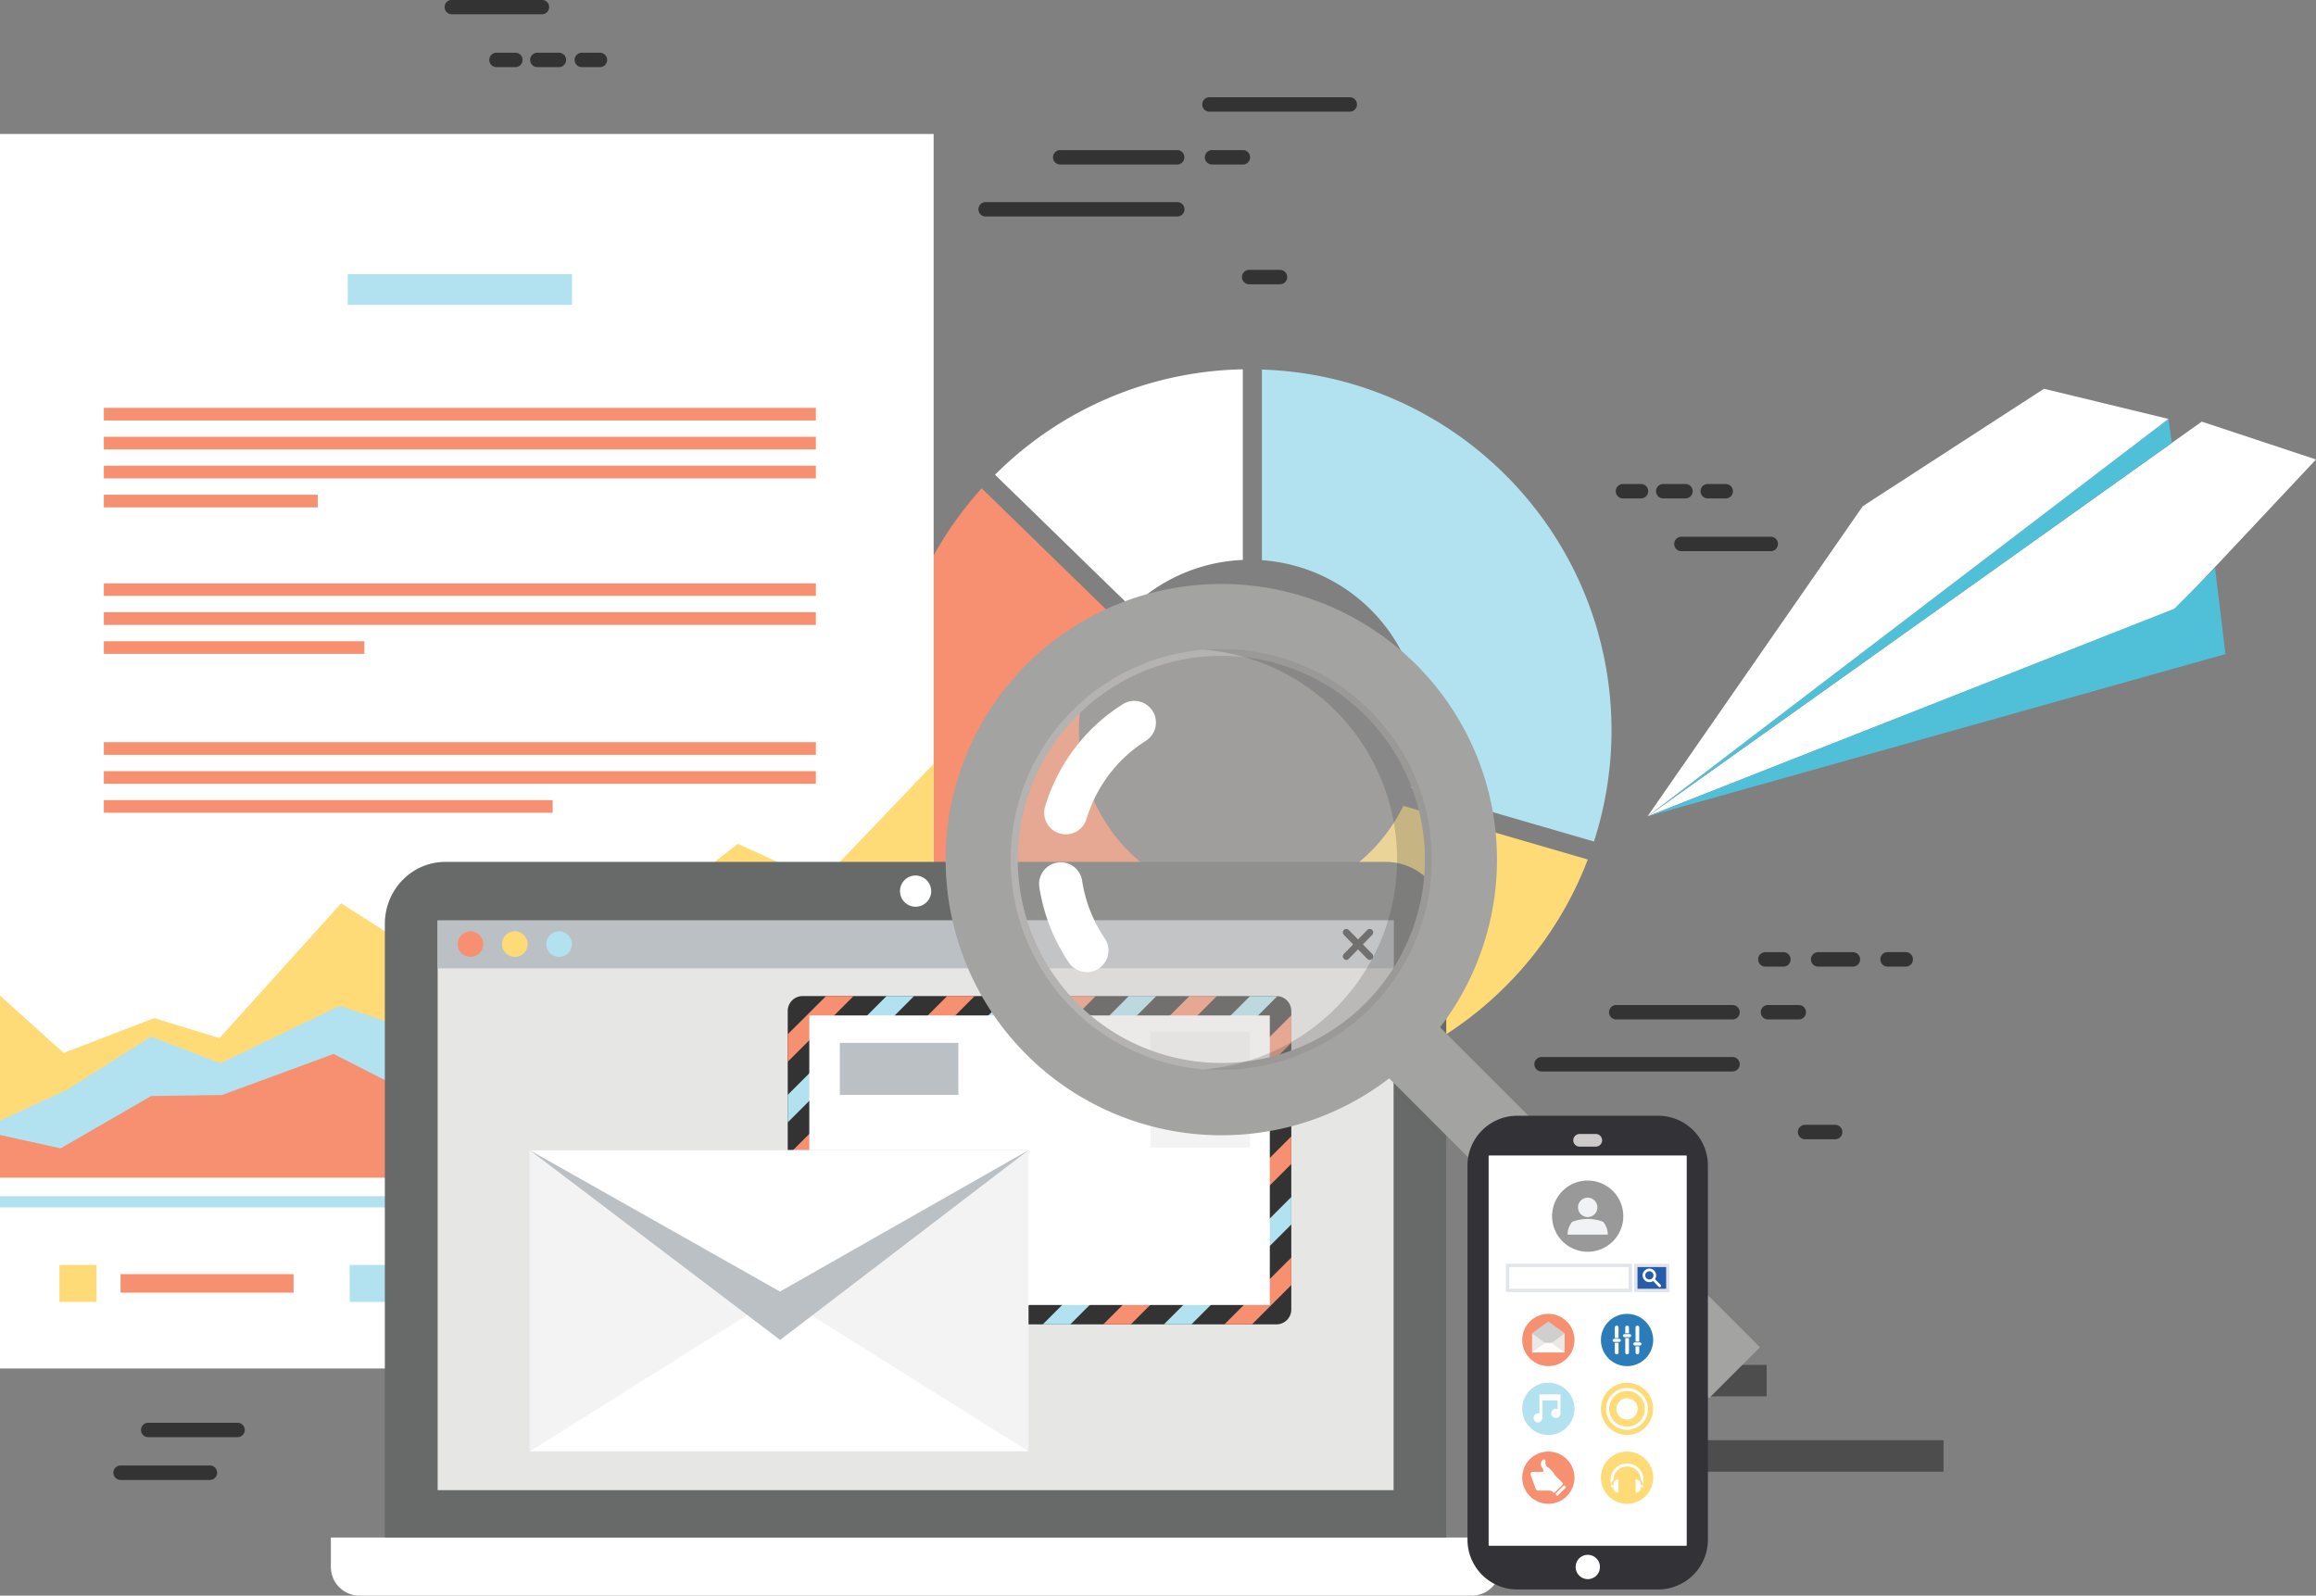 <svg id="Layer_1" data-name="Layer 1" xmlns="http://www.w3.org/2000/svg" viewBox="0 0 997.31 687.2"><rect x="0" y="0" width="997.31" height="687.2" fill="#808080" stroke="none"/><rect x="670.74" y="587.81" width="90.01" height="13.55" fill="#4d4d4d"/><rect x="720.06" y="620.24" width="116.85" height="13.56" fill="#4d4d4d"/><polygon points="948.11 181.58 997.31 197.88 937.08 262.05 709.46 351.58 948.11 181.58" fill="#fff"/><polygon points="935.25 190.75 933.76 180.41 709.46 351.58 935.25 190.75" fill="#50bfd8"/><polygon points="933.76 180.41 880.16 167.43 802.13 218.01 709.46 351.58 933.76 180.41" fill="#fff"/><polygon points="936.26 262.17 953.84 244.57 958.32 281.7 709.46 351.58 936.26 262.17" fill="#50bfd8"/><path d="M687.66,200v82.11a73.59,73.59,0,0,1,64.21,98.14l5.46,1.71,73.33,21.31a155.73,155.73,0,0,0,7.56-47.56C838.31,271.36,771.34,202.7,687.66,200Z" transform="translate(-144.27 -40.85)" fill="#b2e2ef"/><path d="M679.45,199.9a155,155,0,0,0-106.71,45.4l58.78,57.23A73.32,73.32,0,0,1,679.45,282Z" transform="translate(-144.27 -40.85)" fill="#fff"/><path d="M679.45,429.07A73.57,73.57,0,0,1,625.89,308.5L567,251.15a155.61,155.61,0,0,0,112.44,260Z" transform="translate(-144.27 -40.85)" fill="#f69070"/><path d="M748.59,387.91a73.74,73.74,0,0,1-60.93,41V511.1A155.66,155.66,0,0,0,828,411Z" transform="translate(-144.27 -40.85)" fill="#ffdb77"/><rect y="57.7" width="402.04" height="531.67" fill="#fff"/><rect y="515.15" width="402.04" height="4.85" fill="#b2e2ef"/><polygon points="402.04 507.15 0 507.15 0 428.76 27.4 453.48 66.38 438.46 94.52 447.08 146.92 389.01 192.38 418.17 216.3 396.95 253.43 413.61 317.72 363.41 353.47 379.74 402.04 328.95 402.04 507.15" fill="#ffdb77"/><polygon points="402.04 507.15 0 507.15 0 482.63 28.7 469.38 65.07 446.42 94.96 457.9 146.26 433.17 188.48 447.3 216.3 423.87 248.88 457.01 309.95 418.04 353.79 400.66 402.04 425.22 402.04 507.15" fill="#b2e2ef"/><polygon points="402.04 507.15 0 507.15 0 488.8 26.11 494.56 65.07 472.03 95.63 471.57 143.68 453.9 190.43 477.78 212.7 438.46 248.88 467.6 310.6 451.71 353.47 430.51 402.04 443.46 402.04 507.15" fill="#f69070"/><rect x="44.72" y="213.06" width="92.1" height="5.45" fill="#f69070"/><rect x="44.72" y="200.58" width="306.61" height="5.46" fill="#f69070"/><rect x="44.72" y="188.1" width="306.61" height="5.46" fill="#f69070"/><rect x="44.72" y="175.65" width="306.61" height="5.43" fill="#f69070"/><rect x="44.72" y="344.58" width="193.27" height="5.45" fill="#f69070"/><rect x="44.72" y="332.11" width="306.61" height="5.44" fill="#f69070"/><rect x="44.72" y="319.63" width="306.61" height="5.45" fill="#f69070"/><rect x="44.72" y="276.16" width="112.18" height="5.44" fill="#f69070"/><rect x="44.72" y="263.67" width="306.61" height="5.46" fill="#f69070"/><rect x="44.72" y="251.22" width="306.61" height="5.41" fill="#f69070"/><rect x="149.76" y="118.08" width="96.55" height="13.21" fill="#b2e2ef"/><rect x="51.92" y="548.73" width="74.49" height="7.98" fill="#f69070"/><rect x="25.59" y="544.76" width="15.95" height="15.94" fill="#ffdb77"/><rect x="176.95" y="548.73" width="74.44" height="7.98" fill="#f69070"/><rect x="150.6" y="544.76" width="15.93" height="15.94" fill="#b2e2ef"/><rect x="300.96" y="548.47" width="74.51" height="7.98" fill="#f69070"/><rect x="274.65" y="544.49" width="15.93" height="15.94" fill="#f69070"/><path d="M286.75,703v12.52A12.34,12.34,0,0,0,299,728.05H778.14a12.34,12.34,0,0,0,12.21-12.49V703Z" transform="translate(-144.27 -40.85)" fill="#fff"/><path d="M767.05,703V438.67c0-14.69-11.64-26.63-26-26.63h-405C321.68,412,310,424,310,438.67V703" transform="translate(-144.27 -40.85)" fill="#686969"/><rect x="188.46" y="396.43" width="411.64" height="245.33" fill="#e6e6e5"/><path d="M545.26,424.78a6.72,6.72,0,1,1-6.72-6.87A6.79,6.79,0,0,1,545.26,424.78Z" transform="translate(-144.27 -40.85)" fill="#fff"/><rect x="188.46" y="396.43" width="411.64" height="20.6" fill="#bbc0c4"/><path d="M352.36,447.58a5.5,5.5,0,1,1-5.49-5.65A5.56,5.56,0,0,1,352.36,447.58Z" transform="translate(-144.27 -40.85)" fill="#f69070"/><path d="M371.47,447.58a5.51,5.51,0,1,1-5.51-5.65A5.57,5.57,0,0,1,371.47,447.58Z" transform="translate(-144.27 -40.85)" fill="#ffdb77"/><path d="M390.54,447.58a5.51,5.51,0,1,1-5.47-5.65A5.56,5.56,0,0,1,390.54,447.58Z" transform="translate(-144.27 -40.85)" fill="#b2e2ef"/><path d="M731.15,447.58l4-4.1a1.52,1.52,0,0,0,0-2.13,1.47,1.47,0,0,0-2.09,0l-4,4.1-4-4.1a1.48,1.48,0,0,0-2.1,0,1.52,1.52,0,0,0,0,2.13l4,4.1-4,4.08a1.53,1.53,0,0,0,0,2.14,1.45,1.45,0,0,0,2.1,0l4-4.09,4,4.09a1.44,1.44,0,0,0,2.09,0,1.53,1.53,0,0,0,0-2.14Z" transform="translate(-144.27 -40.85)" fill="#333"/><path d="M700.33,604.79a6.43,6.43,0,0,1-6.43,6.42h-204a6.41,6.41,0,0,1-6.42-6.42V476.24a6.41,6.41,0,0,1,6.42-6.41h204a6.43,6.43,0,0,1,6.43,6.41Z" transform="translate(-144.27 -40.85)" fill="#d9dee6"/><path d="M700.33,604.79a6.43,6.43,0,0,1-6.43,6.42h-204a6.41,6.41,0,0,1-6.42-6.42V476.24a6.41,6.41,0,0,1,6.42-6.41h204a6.43,6.43,0,0,1,6.43,6.41Z" transform="translate(-144.27 -40.85)" fill="#333"/><path d="M489.93,469.83a6.42,6.42,0,0,0-6.44,6.41v10L500,469.83Z" transform="translate(-144.27 -40.85)" fill="none"/><polygon points="393.61 428.98 339.22 483.37 339.22 497.59 407.86 428.98 393.61 428.98" fill="none"/><polygon points="396.87 570.36 538.26 428.98 524.02 428.98 382.63 570.36 396.87 570.36" fill="none"/><polygon points="367.56 428.98 339.22 457.28 339.22 471.52 381.76 428.98 367.56 428.98" fill="none"/><polygon points="512.17 428.98 497.93 428.98 356.56 570.36 370.8 570.36 512.17 428.98" fill="none"/><polygon points="475.1 570.36 556.06 489.41 556.06 475.18 460.88 570.36 475.1 570.36" fill="none"/><path d="M567.21,611.21,700.33,478.12v-1.88a6.42,6.42,0,0,0-6-6.37L553,611.21Z" transform="translate(-144.27 -40.85)" fill="none"/><polygon points="527.26 570.36 556.06 541.58 556.06 527.34 513.04 570.36 527.26 570.36" fill="none"/><path d="M616.13,469.83,483.49,602.46v2.33a6.4,6.4,0,0,0,5.59,6.33L630.35,469.83Z" transform="translate(-144.27 -40.85)" fill="none"/><path d="M693.9,611.21a6.43,6.43,0,0,0,6.43-6.42V594.28L683.4,611.21Z" transform="translate(-144.27 -40.85)" fill="none"/><polygon points="501.19 570.36 556.06 515.5 556.06 501.27 486.95 570.36 501.19 570.36" fill="none"/><polygon points="445.77 428.98 339.22 535.54 339.22 549.75 460.01 428.98 445.77 428.98" fill="none"/><polygon points="419.7 428.98 339.22 509.46 339.22 523.68 433.92 428.98 419.7 428.98" fill="none"/><polygon points="449.03 570.36 556.06 463.34 556.06 449.12 434.79 570.36 449.03 570.36" fill="none"/><polygon points="355.7 428.98 339.22 445.43 339.22 457.28 367.56 428.98 355.7 428.98" fill="#f69070"/><polygon points="381.76 428.98 339.22 471.52 339.22 483.37 393.61 428.98 381.76 428.98" fill="#b2e2ef"/><polygon points="407.86 428.98 339.22 497.59 339.22 509.46 419.7 428.98 407.86 428.98" fill="#f69070"/><polygon points="433.92 428.98 339.22 523.68 339.22 535.54 445.77 428.98 433.92 428.98" fill="#b2e2ef"/><polygon points="460.01 428.98 339.22 549.75 339.22 561.62 471.86 428.98 460.01 428.98" fill="#f69070"/><path d="M630.35,469.83,489.08,611.12a4.52,4.52,0,0,0,.85.09h10.9L642.2,469.83Z" transform="translate(-144.27 -40.85)" fill="#b2e2ef"/><polygon points="382.63 570.36 524.02 428.98 512.17 428.98 370.8 570.36 382.63 570.36" fill="#f69070"/><path d="M553,611.21,694.34,469.87a3.77,3.77,0,0,0-.44,0H682.53L541.14,611.21Z" transform="translate(-144.27 -40.85)" fill="#b2e2ef"/><polygon points="434.79 570.36 556.06 449.12 556.06 437.27 422.94 570.36 434.79 570.36" fill="#f69070"/><polygon points="460.88 570.36 556.06 475.18 556.06 463.34 449.03 570.36 460.88 570.36" fill="#b2e2ef"/><polygon points="486.95 570.36 556.06 501.27 556.06 489.41 475.1 570.36 486.95 570.36" fill="#f69070"/><polygon points="513.04 570.36 556.06 527.34 556.06 515.5 501.19 570.36 513.04 570.36" fill="#b2e2ef"/><polygon points="539.13 570.36 556.06 553.43 556.06 541.58 527.26 570.36 539.13 570.36" fill="#f69070"/><rect x="348.5" y="437.32" width="198.3" height="124.69" fill="#fff"/><rect x="361.65" y="449.12" width="51.03" height="22.41" fill="#bbc0c4"/><rect x="495.42" y="444.29" width="42.85" height="49.86" fill="#f3f3f3"/><rect x="228.13" y="495.36" width="214.73" height="129.68" fill="#fff"/><polygon points="336.08 557.38 228.13 625.04 228.13 495.36 336.08 557.38" fill="#f3f3f3"/><polygon points="334.92 557.38 442.86 625.04 442.86 495.36 334.92 557.38" fill="#f3f3f3"/><polygon points="335.94 577.07 228.13 495.36 442.86 495.36 335.94 577.07" fill="#bbc0c4"/><polygon points="335.88 556.23 228.13 495.36 442.86 495.36 335.88 556.23" fill="#fff"/><path d="M670.18,529.76A118.71,118.71,0,1,1,754.12,495,118,118,0,0,1,670.18,529.76Zm0-206.44a87.66,87.66,0,1,0,62,25.67A87.17,87.17,0,0,0,670.18,323.32Z" transform="translate(-144.27 -40.85)" fill="#a3a3a2"/><g opacity="0.4"><path d="M734.29,346.88a90.7,90.7,0,1,1-128.26,0A90.74,90.74,0,0,1,734.29,346.88Z" transform="translate(-144.27 -40.85)" fill="#cccbc9"/></g><g opacity="0.2"><path d="M662.7,320.65a90.67,90.67,0,0,1,0,180.72,90.67,90.67,0,1,0,0-180.72Z" transform="translate(-144.27 -40.85)" fill="#333"/></g><path d="M603.22,400.18a9.45,9.45,0,0,1-2.7-.4,9.32,9.32,0,0,1-6.22-11.6q1.07-3.46,2.42-6.84a78.61,78.61,0,0,1,31-37.18,9.31,9.31,0,0,1,10,15.72A60,60,0,0,0,614,388.32c-.68,1.73-1.33,3.46-1.85,5.24A9.33,9.33,0,0,1,603.22,400.18Z" transform="translate(-144.27 -40.85)" fill="#fff"/><path d="M612.25,459.46a9.27,9.27,0,0,1-7.75-4.12,79.84,79.84,0,0,1-12.67-32.4,9.31,9.31,0,1,1,18.41-2.82A61,61,0,0,0,620,445a9.31,9.31,0,0,1-7.7,14.51Z" transform="translate(-144.27 -40.85)" fill="#fff"/><polygon points="735.95 602.15 587.93 454.15 609.85 432.2 757.88 580.23 735.95 602.15" fill="#a3a3a2"/><path d="M651.05,134.08H568.88a3.1,3.1,0,1,1,0-6.19h82.17a3.1,3.1,0,1,1,0,6.19Z" transform="translate(-144.27 -40.85)" fill="#333"/><path d="M679.65,111.7H666.38a3.11,3.11,0,1,1,0-6.21h13.27a3.11,3.11,0,0,1,0,6.21Z" transform="translate(-144.27 -40.85)" fill="#333"/><path d="M695.47,163.28H682.19a3.1,3.1,0,1,1,0-6.2h13.28a3.1,3.1,0,0,1,0,6.2Z" transform="translate(-144.27 -40.85)" fill="#333"/><path d="M651.05,111.7H601a3.11,3.11,0,1,1,0-6.21h50a3.11,3.11,0,1,1,0,6.21Z" transform="translate(-144.27 -40.85)" fill="#333"/><path d="M725.68,88.94H665.25a3.11,3.11,0,1,1,0-6.21h60.43a3.11,3.11,0,0,1,0,6.21Z" transform="translate(-144.27 -40.85)" fill="#333"/><path d="M890.32,502.29H808.1a3.11,3.11,0,0,1,0-6.22h82.22a3.11,3.11,0,0,1,0,6.22Z" transform="translate(-144.27 -40.85)" fill="#333"/><path d="M918.86,479.89H905.59a3.1,3.1,0,1,1,0-6.2h13.27a3.1,3.1,0,1,1,0,6.2Z" transform="translate(-144.27 -40.85)" fill="#333"/><path d="M934.7,531.49H921.41a3.11,3.11,0,0,1,0-6.21H934.7a3.11,3.11,0,0,1,0,6.21Z" transform="translate(-144.27 -40.85)" fill="#333"/><path d="M890.32,479.89H840.25a3.1,3.1,0,0,1,0-6.2h50.07a3.1,3.1,0,1,1,0,6.2Z" transform="translate(-144.27 -40.85)" fill="#333"/><path d="M964.89,457.13h-7.77A3.06,3.06,0,0,1,954,454a3.1,3.1,0,0,1,3.08-3.12h7.77A3.09,3.09,0,0,1,968,454,3.06,3.06,0,0,1,964.89,457.13Z" transform="translate(-144.27 -40.85)" fill="#333"/><path d="M942.16,457.13H927.21a3.09,3.09,0,0,1-3.12-3.09,3.12,3.12,0,0,1,3.12-3.12h14.95a3.1,3.1,0,0,1,3.1,3.12A3.07,3.07,0,0,1,942.16,457.13Z" transform="translate(-144.27 -40.85)" fill="#333"/><path d="M912.24,457.13h-7.76a3.09,3.09,0,0,1-3.12-3.09,3.12,3.12,0,0,1,3.12-3.12h7.76a3.1,3.1,0,0,1,3.09,3.12A3.07,3.07,0,0,1,912.24,457.13Z" transform="translate(-144.27 -40.85)" fill="#333"/><path d="M887.4,255.5h-7.74a3.1,3.1,0,1,1,0-6.2h7.74a3.1,3.1,0,1,1,0,6.2Z" transform="translate(-144.27 -40.85)" fill="#333"/><path d="M870.06,255.5h-9.57a3.1,3.1,0,1,1,0-6.2h9.57a3.1,3.1,0,1,1,0,6.2Z" transform="translate(-144.27 -40.85)" fill="#333"/><path d="M850.91,255.5h-7.76a3.1,3.1,0,0,1,0-6.2h7.76a3.1,3.1,0,1,1,0,6.2Z" transform="translate(-144.27 -40.85)" fill="#333"/><path d="M906.61,278.22H868.15a3.11,3.11,0,0,1,0-6.21h38.46a3.11,3.11,0,1,1,0,6.21Z" transform="translate(-144.27 -40.85)" fill="#333"/><path d="M366,69.76h-7.75a3.11,3.11,0,1,1,0-6.21H366a3.11,3.11,0,1,1,0,6.21Z" transform="translate(-144.27 -40.85)" fill="#333"/><path d="M385.11,69.76h-9.6a3.11,3.11,0,0,1,0-6.21h9.6a3.11,3.11,0,0,1,0,6.21Z" transform="translate(-144.27 -40.85)" fill="#333"/><path d="M402.43,69.76h-7.77a3.11,3.11,0,0,1,0-6.21h7.77a3.11,3.11,0,1,1,0,6.21Z" transform="translate(-144.27 -40.85)" fill="#333"/><path d="M377.42,47H339a3.1,3.1,0,1,1,0-6.19h38.46a3.1,3.1,0,1,1,0,6.19Z" transform="translate(-144.27 -40.85)" fill="#333"/><path d="M234.65,678.22H196.19a3.11,3.11,0,0,1,0-6.22h38.46a3.11,3.11,0,0,1,0,6.22Z" transform="translate(-144.27 -40.85)" fill="#333"/><path d="M246.56,659.79H208.1a3.1,3.1,0,1,1,0-6.2h38.46a3.1,3.1,0,0,1,0,6.2Z" transform="translate(-144.27 -40.85)" fill="#333"/><path d="M797.59,521.36h60.73a21.46,21.46,0,0,1,21.4,21.4V704a21.45,21.45,0,0,1-21.4,21.38H797.59A21.44,21.44,0,0,1,776.2,704V542.76A21.46,21.46,0,0,1,797.59,521.36Z" transform="translate(-144.27 -40.85)" fill="#333237" fill-rule="evenodd"/><path d="M785.61,538.48h84.7a.3.3,0,0,1,.3.31V706.28a.3.3,0,0,1-.3.3h-84.7a.3.3,0,0,1-.31-.3V538.79A.31.31,0,0,1,785.61,538.48Z" transform="translate(-144.27 -40.85)" fill="#fff" fill-rule="evenodd"/><path d="M828,720.93a5.23,5.23,0,1,0-5.23-5.23A5.24,5.24,0,0,0,828,720.93Z" transform="translate(-144.27 -40.85)" fill="#fff" fill-rule="evenodd"/><g opacity="0.5"><path d="M843.29,564.6A15.33,15.33,0,1,1,828,549.28,15.33,15.33,0,0,1,843.29,564.6Z" transform="translate(-144.27 -40.85)" fill="#333" fill-rule="evenodd"/><path d="M836.62,572.56v0a8.64,8.64,0,0,0-2-5.52,18.65,18.65,0,0,0-13.32,0,8.58,8.58,0,0,0-2,5.52v0Z" transform="translate(-144.27 -40.85)" fill="#e1e5eb" fill-rule="evenodd"/><path d="M832.13,560.82a4.17,4.17,0,1,1-4.17-4.17A4.17,4.17,0,0,1,832.13,560.82Z" transform="translate(-144.27 -40.85)" fill="#e1e5eb" fill-rule="evenodd"/></g><rect x="648.49" y="544.26" width="54.29" height="12.19" fill="#e1e5eb"/><rect x="649.91" y="545.68" width="51.44" height="9.35" fill="#fff"/><rect x="703.72" y="544.26" width="15.17" height="12.19" fill="#e1e5eb"/><rect x="705.14" y="545.68" width="12.33" height="9.35" fill="#255dab"/><path d="M857.42,589.84a2.91,2.91,0,1,1-3.18-2.63A2.91,2.91,0,0,1,857.42,589.84Zm-4.66.44a1.77,1.77,0,1,0,1.59-1.93A1.77,1.77,0,0,0,852.76,590.28Z" transform="translate(-144.27 -40.85)" fill="#fff"/><path d="M859.54,594.58a.55.55,0,0,1-.17.46.57.57,0,0,1-.81,0l-2.6-2.64a.58.58,0,0,1,0-.81.57.57,0,0,1,.82,0l2.6,2.64A.73.73,0,0,1,859.54,594.58Z" transform="translate(-144.27 -40.85)" fill="#fff"/><path d="M811,629.19A11.25,11.25,0,1,0,799.77,618,11.27,11.27,0,0,0,811,629.19Z" transform="translate(-144.27 -40.85)" fill="#f69070" fill-rule="evenodd"/><polygon points="673.76 574.18 666.74 579.24 659.73 574.18 666.74 569.12 673.76 574.18" fill="#cfcfce" fill-rule="evenodd"/><polygon points="659.73 582.46 673.76 582.46 673.76 574.18 666.74 579.24 659.73 574.18 659.73 582.46" fill="#eae9e8" fill-rule="evenodd"/><polygon points="659.73 582.46 673.76 582.46 668.02 578.32 665.46 578.32 665.46 578.32 659.73 582.46" fill="#fffdfa" fill-rule="evenodd"/><path d="M811,658.84a11.25,11.25,0,1,0-11.24-11.25A11.28,11.28,0,0,0,811,658.84Z" transform="translate(-144.27 -40.85)" fill="#b2e2ef" fill-rule="evenodd"/><path d="M806.43,653.48a2,2,0,0,0,2-2h0v-7.53H815v3.75a1.93,1.93,0,0,0-.75-.15,2,2,0,1,0,2,2h0v-8.18h-9.08v8.19a2,2,0,1,0-.75,3.92Z" transform="translate(-144.27 -40.85)" fill="#fffdfa"/><path d="M811,688.49a11.25,11.25,0,1,0-11.24-11.25A11.28,11.28,0,0,0,811,688.49Z" transform="translate(-144.27 -40.85)" fill="#f69070" fill-rule="evenodd"/><path d="M813.92,683.5a.67.67,0,0,1-.93,0l-.24-.24a1.84,1.84,0,0,0-1.11-.46h-5.12a1,1,0,0,1-.89-.62l-2.17-6a1,1,0,0,1,1-1.44h4.26a1.72,1.72,0,0,0-.1-1.39,3,3,0,0,1-.84-2.22,3.06,3.06,0,0,1,.47-1.21c.64-.83,1.56-.63,1.56.11s-.47,1.77,1.19,2.86a9.92,9.92,0,0,1,2.8,3.23l.47.48,2.81,2.8a.7.7,0,0,1,0,.94Z" transform="translate(-144.27 -40.85)" fill="#fff"/><polygon points="673.51 639.64 669.75 643.4 670.62 644.26 674.38 640.5 673.51 639.64" fill="#fff"/><path d="M844.9,688.49a11.25,11.25,0,1,0-11.24-11.25A11.28,11.28,0,0,0,844.9,688.49Z" transform="translate(-144.27 -40.85)" fill="#ffdb77" fill-rule="evenodd"/><path d="M851.69,680.48a6.68,6.68,0,0,0,.31-2,7.1,7.1,0,1,0-14.19,0,7.06,7.06,0,0,0,.3,2,.31.31,0,0,0-.15.26v.38a.32.32,0,0,0,.32.32h.78v.69c0,.82,1,1.48,2.15,1.49V678a2.12,2.12,0,0,0-2.1,1.18,1,1,0,0,0-.05.31v.94h-.78a.27.27,0,0,0-.17.06V680a1.9,1.9,0,0,1,.09-.58,2.23,2.23,0,0,1,.8-1.12h0a5.91,5.91,0,0,1,11.82,0,2.24,2.24,0,0,1,.79,1.29,2.4,2.4,0,0,1,0,.37v.49l-.1,0h-.84v-.94a1,1,0,0,0,0-.19,2,2,0,0,0-2.09-1.3v5.62c1.17,0,2.11-.67,2.11-1.48v-.69h.84a.32.32,0,0,0,.32-.32v-.38A.3.3,0,0,0,851.69,680.48Z" transform="translate(-144.27 -40.85)" fill="#fff"/><path d="M844.9,606.7a11.25,11.25,0,1,0,11.26,11.24A11.26,11.26,0,0,0,844.9,606.7Z" transform="translate(-144.27 -40.85)" fill="#2c7cb9" fill-rule="evenodd"/><path d="M850.16,618.64v-6.07a.8.8,0,0,0-1.6,0v6.07Z" transform="translate(-144.27 -40.85)" fill="#fff"/><path d="M848.56,620.67v2.65a.8.8,0,0,0,1.6,0v-2.65Z" transform="translate(-144.27 -40.85)" fill="#fff"/><path d="M850.44,620.3h-2.16a.66.66,0,0,1-.66-.66h0a.65.65,0,0,1,.66-.66h2.16a.66.66,0,0,1,.67.66h0A.67.67,0,0,1,850.44,620.3Z" transform="translate(-144.27 -40.85)" fill="#fff"/><path d="M845.73,615.06v-2.49a.8.8,0,1,0-1.6,0v2.49Z" transform="translate(-144.27 -40.85)" fill="#fff"/><path d="M844.13,617.09v6.23a.8.8,0,1,0,1.6,0v-6.23Z" transform="translate(-144.27 -40.85)" fill="#fff"/><path d="M846,616.72h-2.17a.66.66,0,0,1-.65-.66h0a.66.66,0,0,1,.65-.66H846a.65.65,0,0,1,.66.66h0A.66.66,0,0,1,846,616.72Z" transform="translate(-144.27 -40.85)" fill="#fff"/><path d="M841.24,617.11v-4.54a.8.8,0,1,0-1.6,0v4.54Z" transform="translate(-144.27 -40.85)" fill="#fff"/><path d="M839.65,619.14v4.18a.8.8,0,1,0,1.6,0v-4.18Z" transform="translate(-144.27 -40.85)" fill="#fff"/><path d="M841.54,618.77h-2.17a.66.66,0,0,1-.66-.66h0a.66.66,0,0,1,.66-.67h2.17a.67.67,0,0,1,.66.67h0A.67.67,0,0,1,841.54,618.77Z" transform="translate(-144.27 -40.85)" fill="#fff"/><path d="M844.9,658.84a11.25,11.25,0,1,0-11.24-11.25A11.27,11.27,0,0,0,844.9,658.84Z" transform="translate(-144.27 -40.85)" fill="#ffdb77" fill-rule="evenodd"/><path d="M844.9,638.63a9,9,0,1,0,9,9A8.95,8.95,0,0,0,844.9,638.63Zm0,16.64a7.68,7.68,0,1,1,7.68-7.68A7.67,7.67,0,0,1,844.9,655.27Z" transform="translate(-144.27 -40.85)" fill="#fff" fill-rule="evenodd"/><path d="M844.9,643a4.59,4.59,0,1,0,4.59,4.59A4.59,4.59,0,0,0,844.9,643Z" transform="translate(-144.27 -40.85)" fill="#fff" fill-rule="evenodd"/><path d="M831.46,534.66h-7a2.72,2.72,0,0,1-2.71-2.72h0a2.73,2.73,0,0,1,2.71-2.72h7a2.73,2.73,0,0,1,2.71,2.72h0A2.72,2.72,0,0,1,831.46,534.66Z" transform="translate(-144.27 -40.85)" fill="#cccbc9" fill-rule="evenodd"/></svg>